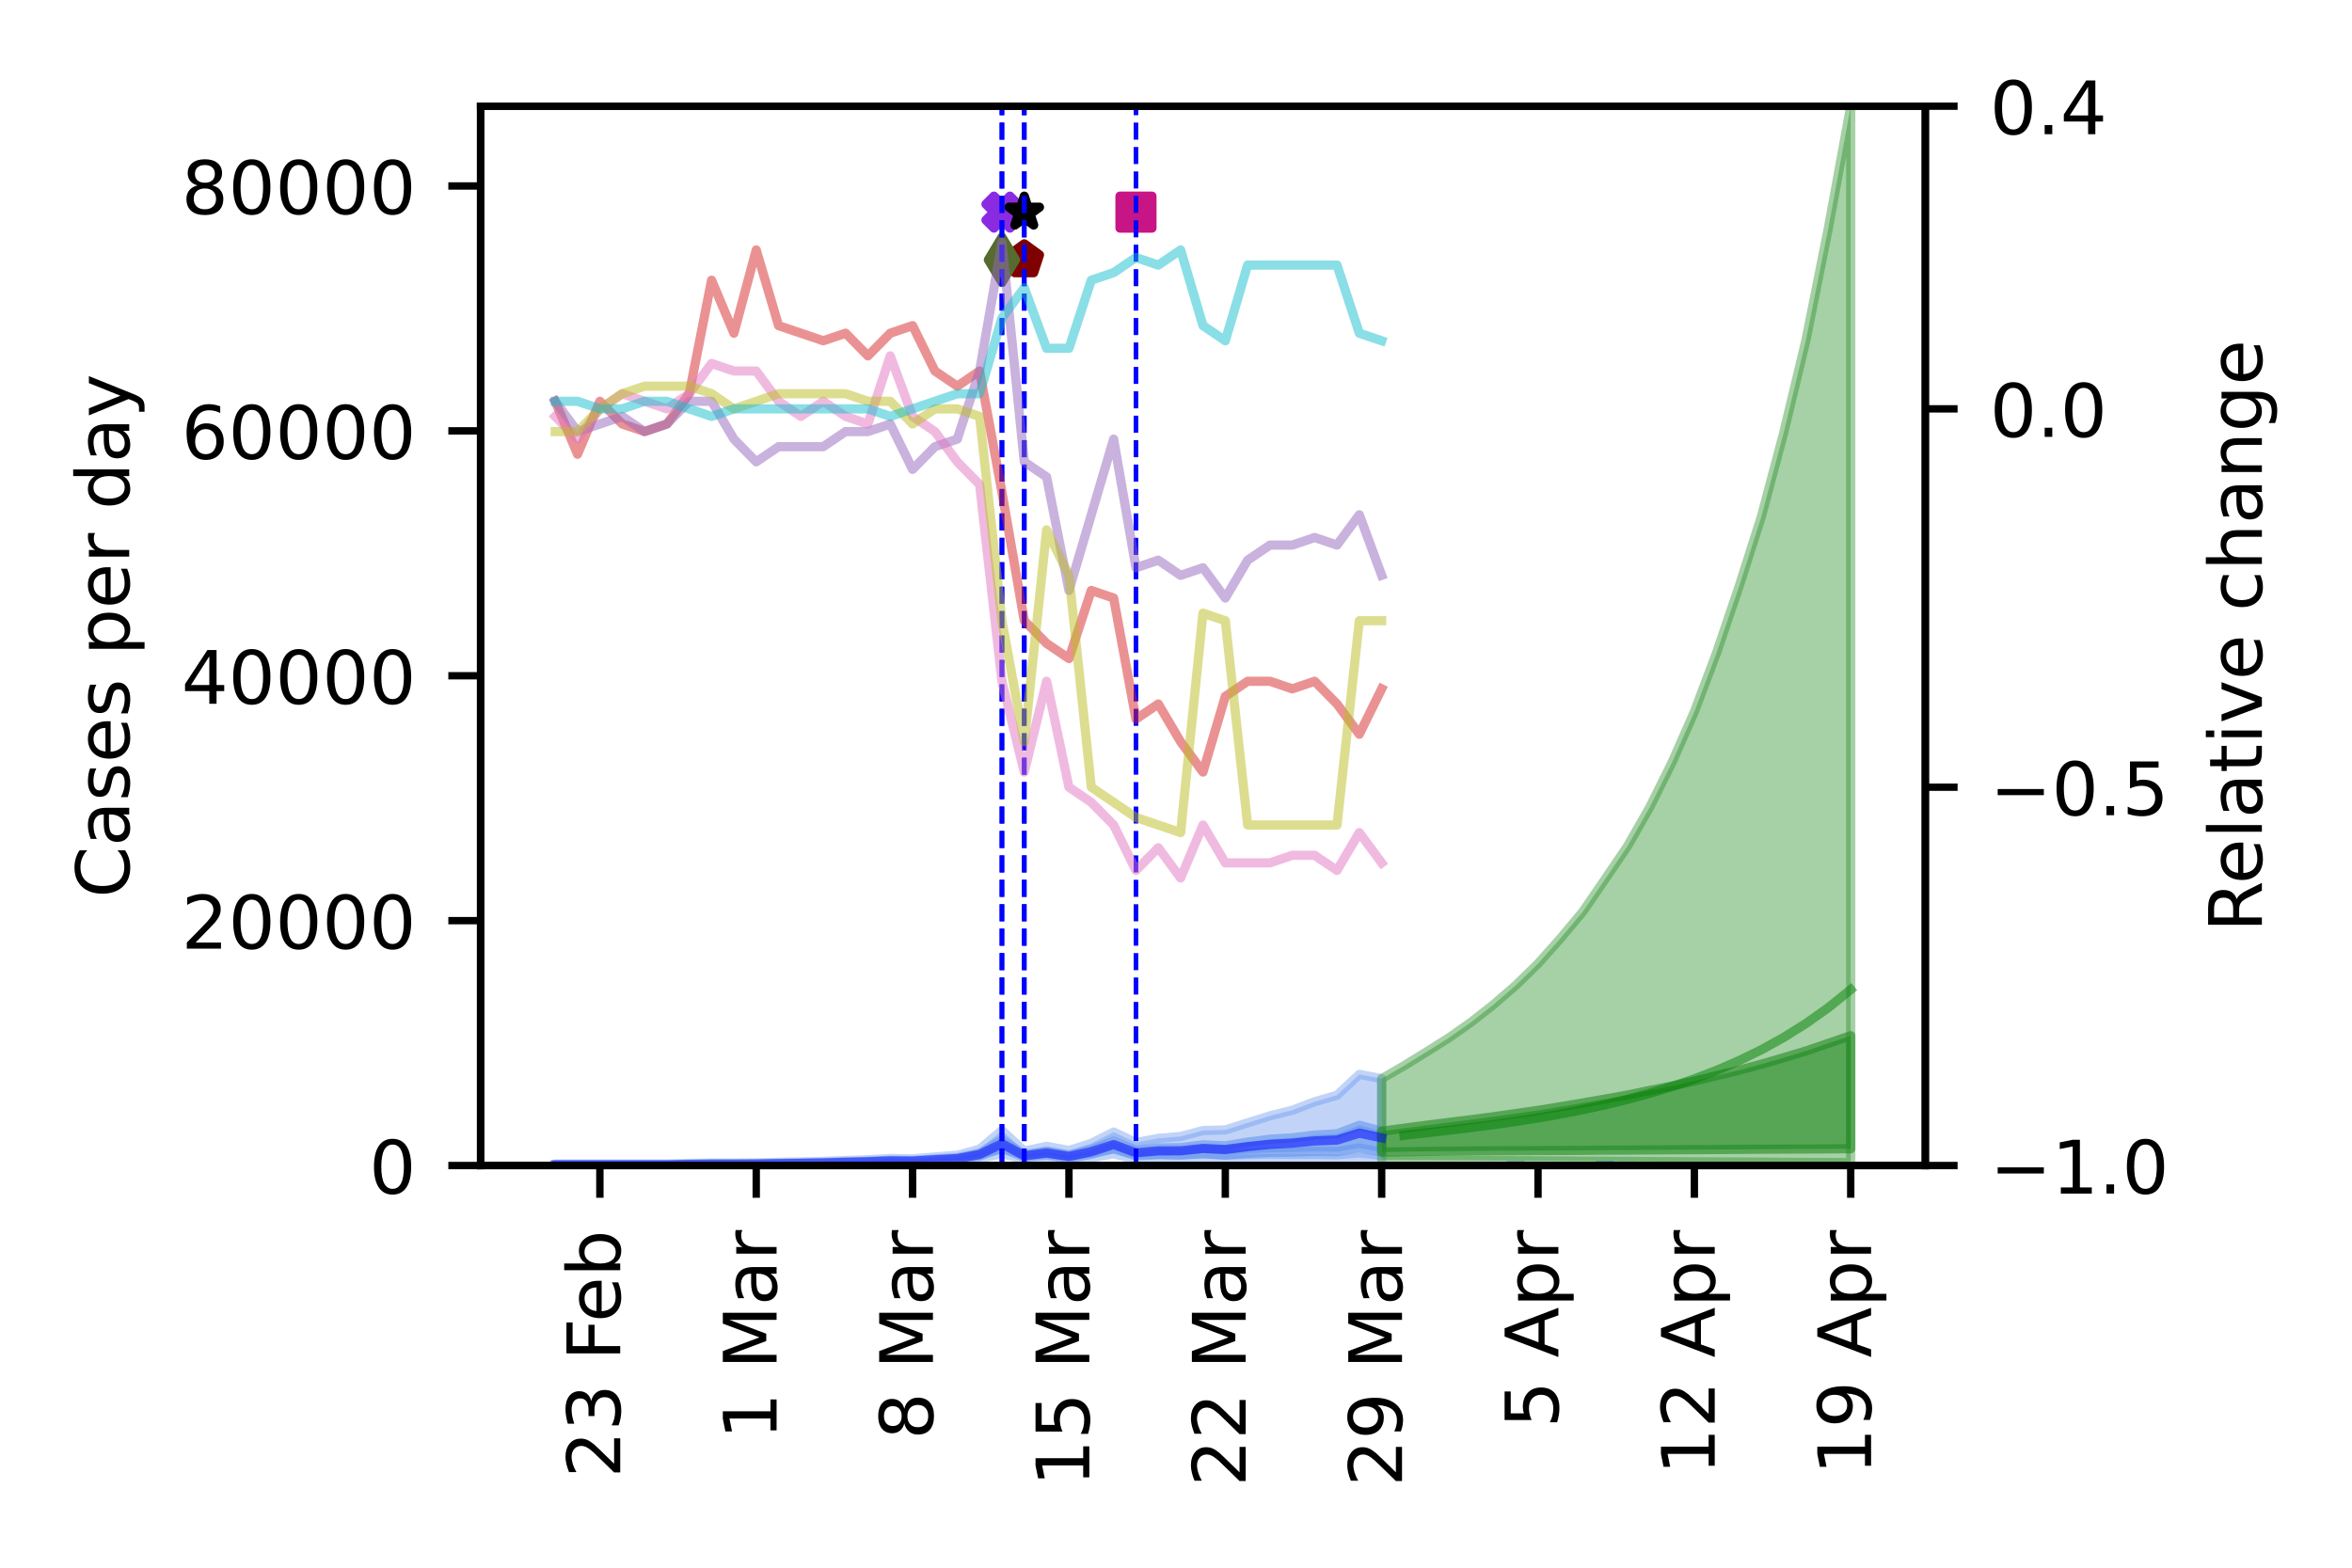 <?xml version="1.0" encoding="utf-8" standalone="no"?>
<!DOCTYPE svg PUBLIC "-//W3C//DTD SVG 1.1//EN"
  "http://www.w3.org/Graphics/SVG/1.1/DTD/svg11.dtd">
<!-- Created with matplotlib (https://matplotlib.org/) -->
<svg height="170.079pt" version="1.1" viewBox="0 0 255.118 170.079" width="255.118pt" xmlns="http://www.w3.org/2000/svg" xmlns:xlink="http://www.w3.org/1999/xlink">
 <defs>
  <style type="text/css">
*{stroke-linecap:butt;stroke-linejoin:round;}
  </style>
 </defs>
 <g id="figure_1">
  <g id="patch_1">
   <path d="M 0 170.079 
L 255.118 170.079 
L 255.118 0 
L 0 0 
z
" style="fill:#ffffff;"/>
  </g>
  <g id="axes_1">
   <g id="patch_2">
    <path d="M 52.13 126.449 
L 208.838 126.449 
L 208.838 11.52 
L 52.13 11.52 
z
" style="fill:#ffffff;"/>
   </g>
   <g id="PolyCollection_1">
    <defs>
     <path d="M 60.222 -43.797 
L 60.222 -43.65 
L 62.645 -43.65 
L 65.068 -43.65 
L 67.491 -43.65 
L 69.914 -43.65 
L 72.336 -43.65 
L 74.759 -43.676 
L 77.182 -43.687 
L 79.605 -43.693 
L 82.028 -43.705 
L 84.45 -43.728 
L 86.873 -43.751 
L 89.296 -43.779 
L 91.719 -43.824 
L 94.142 -43.868 
L 96.565 -43.935 
L 98.987 -43.932 
L 101.41 -44.033 
L 103.833 -44.12 
L 106.256 -44.403 
L 108.679 -44.905 
L 111.101 -44.299 
L 113.524 -44.481 
L 115.947 -44.175 
L 118.37 -44.476 
L 120.793 -44.902 
L 123.216 -44.291 
L 125.638 -44.351 
L 128.061 -44.292 
L 130.484 -44.394 
L 132.907 -44.263 
L 135.33 -44.327 
L 137.753 -44.369 
L 140.175 -44.346 
L 142.598 -44.35 
L 145.021 -44.302 
L 147.444 -44.496 
L 149.867 -44.233 
L 149.867 -53.052 
L 149.867 -53.052 
L 147.444 -53.524 
L 145.021 -51.255 
L 142.598 -50.55 
L 140.175 -49.632 
L 137.753 -49.025 
L 135.33 -48.262 
L 132.907 -47.492 
L 130.484 -47.426 
L 128.061 -46.784 
L 125.638 -46.577 
L 123.216 -46.123 
L 120.793 -47.263 
L 118.37 -46.037 
L 115.947 -45.26 
L 113.524 -45.714 
L 111.101 -45.2 
L 108.679 -47.438 
L 106.256 -45.404 
L 103.833 -44.747 
L 101.41 -44.56 
L 98.987 -44.355 
L 96.565 -44.392 
L 94.142 -44.255 
L 91.719 -44.179 
L 89.296 -44.083 
L 86.873 -44.026 
L 84.45 -43.981 
L 82.028 -43.918 
L 79.605 -43.903 
L 77.182 -43.908 
L 74.759 -43.858 
L 72.336 -43.797 
L 69.914 -43.797 
L 67.491 -43.797 
L 65.068 -43.797 
L 62.645 -43.797 
L 60.222 -43.797 
z
" id="m72fa13b5b9" style="stroke:#6495ed;stroke-opacity:0.4;"/>
    </defs>
    <g clip-path="url(#p07db7fc298)">
     <use style="fill:#6495ed;fill-opacity:0.4;stroke:#6495ed;stroke-opacity:0.4;" x="0" xlink:href="#m72fa13b5b9" y="170.079"/>
    </g>
   </g>
   <g id="PolyCollection_2">
    <defs>
     <path d="M 60.222 -43.724 
L 60.222 -43.677 
L 62.645 -43.677 
L 65.068 -43.677 
L 67.491 -43.677 
L 69.914 -43.677 
L 72.336 -43.677 
L 74.759 -43.716 
L 77.182 -43.736 
L 79.605 -43.739 
L 82.028 -43.752 
L 84.45 -43.786 
L 86.873 -43.815 
L 89.296 -43.85 
L 91.719 -43.91 
L 94.142 -43.961 
L 96.565 -44.044 
L 98.987 -44.03 
L 101.41 -44.155 
L 103.833 -44.265 
L 106.256 -44.642 
L 108.679 -45.524 
L 111.101 -44.519 
L 113.524 -44.768 
L 115.947 -44.402 
L 118.37 -44.848 
L 120.793 -45.487 
L 123.216 -44.68 
L 125.638 -44.815 
L 128.061 -44.772 
L 130.484 -44.926 
L 132.907 -44.772 
L 135.33 -44.956 
L 137.753 -45.073 
L 140.175 -45.094 
L 142.598 -45.172 
L 145.021 -45.136 
L 147.444 -45.533 
L 149.867 -45.08 
L 149.867 -47.355 
L 149.867 -47.355 
L 147.444 -47.996 
L 145.021 -47.07 
L 142.598 -46.937 
L 140.175 -46.637 
L 137.753 -46.484 
L 135.33 -46.17 
L 132.907 -45.764 
L 130.484 -45.878 
L 128.061 -45.57 
L 125.638 -45.54 
L 123.216 -45.285 
L 120.793 -46.283 
L 118.37 -45.358 
L 115.947 -44.771 
L 113.524 -45.167 
L 111.101 -44.814 
L 108.679 -46.417 
L 106.256 -44.976 
L 103.833 -44.469 
L 101.41 -44.329 
L 98.987 -44.168 
L 96.565 -44.197 
L 94.142 -44.09 
L 91.719 -44.028 
L 89.296 -43.951 
L 86.873 -43.907 
L 84.45 -43.87 
L 82.028 -43.822 
L 79.605 -43.808 
L 77.182 -43.809 
L 74.759 -43.778 
L 72.336 -43.724 
L 69.914 -43.724 
L 67.491 -43.724 
L 65.068 -43.724 
L 62.645 -43.724 
L 60.222 -43.724 
z
" id="mb0346a9d1e" style="stroke:#6495ed;stroke-opacity:0.6;"/>
    </defs>
    <g clip-path="url(#p07db7fc298)">
     <use style="fill:#6495ed;fill-opacity:0.6;stroke:#6495ed;stroke-opacity:0.6;" x="0" xlink:href="#mb0346a9d1e" y="170.079"/>
    </g>
   </g>
   <g id="PolyCollection_3">
    <defs>
     <path d="M 149.867 -53.052 
L 149.867 -44.233 
L 152.289 -44.225 
L 154.712 -44.216 
L 157.135 -44.202 
L 159.558 -44.188 
L 161.981 -44.174 
L 164.404 -44.154 
L 166.826 -44.137 
L 169.249 -44.123 
L 171.672 -44.108 
L 174.095 -44.09 
L 176.518 -44.075 
L 178.94 -44.058 
L 181.363 -44.042 
L 183.786 -44.03 
L 186.209 -44.019 
L 188.632 -44.009 
L 191.055 -43.995 
L 193.477 -43.981 
L 195.9 -43.967 
L 198.323 -43.955 
L 200.746 -43.945 
L 200.746 -158.559 
L 200.746 -158.559 
L 198.323 -145.344 
L 195.9 -133.227 
L 193.477 -123.133 
L 191.055 -114.034 
L 188.632 -106.442 
L 186.209 -99.3 
L 183.786 -92.859 
L 181.363 -87.36 
L 178.94 -82.49 
L 176.518 -78.255 
L 174.095 -74.683 
L 171.672 -71.155 
L 169.249 -68.258 
L 166.826 -65.536 
L 164.404 -63.169 
L 161.981 -61.075 
L 159.558 -59.177 
L 157.135 -57.471 
L 154.712 -55.949 
L 152.289 -54.454 
L 149.867 -53.052 
z
" id="mbce792c097" style="stroke:#228b22;stroke-opacity:0.4;"/>
    </defs>
    <g clip-path="url(#p07db7fc298)">
     <use style="fill:#228b22;fill-opacity:0.4;stroke:#228b22;stroke-opacity:0.4;" x="0" xlink:href="#mbce792c097" y="170.079"/>
    </g>
   </g>
   <g id="PolyCollection_4">
    <defs>
     <path d="M 149.867 -47.355 
L 149.867 -45.08 
L 152.289 -45.128 
L 154.712 -45.161 
L 157.135 -45.187 
L 159.558 -45.213 
L 161.981 -45.229 
L 164.404 -45.24 
L 166.826 -45.251 
L 169.249 -45.264 
L 171.672 -45.277 
L 174.095 -45.297 
L 176.518 -45.309 
L 178.94 -45.324 
L 181.363 -45.34 
L 183.786 -45.352 
L 186.209 -45.367 
L 188.632 -45.384 
L 191.055 -45.398 
L 193.477 -45.413 
L 195.9 -45.422 
L 198.323 -45.437 
L 200.746 -45.453 
L 200.746 -57.715 
L 200.746 -57.715 
L 198.323 -56.889 
L 195.9 -56.062 
L 193.477 -55.33 
L 191.055 -54.625 
L 188.632 -53.964 
L 186.209 -53.383 
L 183.786 -52.794 
L 181.363 -52.253 
L 178.94 -51.777 
L 176.518 -51.272 
L 174.095 -50.84 
L 171.672 -50.416 
L 169.249 -50.008 
L 166.826 -49.612 
L 164.404 -49.269 
L 161.981 -48.921 
L 159.558 -48.602 
L 157.135 -48.303 
L 154.712 -47.997 
L 152.289 -47.674 
L 149.867 -47.355 
z
" id="m8b4cda869e" style="stroke:#228b22;stroke-opacity:0.6;"/>
    </defs>
    <g clip-path="url(#p07db7fc298)">
     <use style="fill:#228b22;fill-opacity:0.6;stroke:#228b22;stroke-opacity:0.6;" x="0" xlink:href="#m8b4cda869e" y="170.079"/>
    </g>
   </g>
   <g id="PathCollection_1">
    <defs>
     <path d="M -0.866 1.732 
L 0 0.866 
L 0.866 1.732 
L 1.732 0.866 
L 0.866 0 
L 1.732 -0.866 
L 0.866 -1.732 
L 0 -0.866 
L -0.866 -1.732 
L -1.732 -0.866 
L -0.866 0 
L -1.732 0.866 
z
" id="m03c3df89fb" style="stroke:#8a2be2;"/>
    </defs>
    <g clip-path="url(#p07db7fc298)">
     <use style="fill:#8a2be2;stroke:#8a2be2;" x="108.679" xlink:href="#m03c3df89fb" y="23.013"/>
    </g>
   </g>
   <g id="PathCollection_2">
    <defs>
     <path d="M 0 -1.732 
L -0.389 -0.535 
L -1.647 -0.535 
L -0.629 0.204 
L -1.018 1.401 
L -0 0.662 
L 1.018 1.401 
L 0.629 0.204 
L 1.647 -0.535 
L 0.389 -0.535 
z
" id="mc167ec5b4e" style="stroke:#000000;"/>
    </defs>
    <g clip-path="url(#p07db7fc298)">
     <use style="stroke:#000000;" x="111.101" xlink:href="#mc167ec5b4e" y="23.013"/>
    </g>
   </g>
   <g id="PathCollection_3">
    <defs>
     <path d="M -1.732 1.732 
L 1.732 1.732 
L 1.732 -1.732 
L -1.732 -1.732 
z
" id="m5cdd80a980" style="stroke:#c71585;"/>
    </defs>
    <g clip-path="url(#p07db7fc298)">
     <use style="fill:#c71585;stroke:#c71585;" x="123.216" xlink:href="#m5cdd80a980" y="23.013"/>
    </g>
   </g>
   <g id="PathCollection_4">
    <defs>
     <path d="M 0 -1.732 
L -1.647 -0.535 
L -1.018 1.401 
L 1.018 1.401 
L 1.647 -0.535 
z
" id="m4779dc5622" style="stroke:#800000;"/>
    </defs>
    <g clip-path="url(#p07db7fc298)">
     <use style="fill:#800000;stroke:#800000;" x="111.101" xlink:href="#m4779dc5622" y="28.185"/>
    </g>
   </g>
   <g id="PathCollection_5">
    <defs>
     <path d="M -0 2.449 
L 1.47 0 
L 0 -2.449 
L -1.47 -0 
z
" id="m961e10b547" style="stroke:#556b2f;"/>
    </defs>
    <g clip-path="url(#p07db7fc298)">
     <use style="fill:#556b2f;stroke:#556b2f;" x="108.679" xlink:href="#m961e10b547" y="28.185"/>
    </g>
   </g>
   <g id="patch_3">
    <path clip-path="url(#p07db7fc298)" d="M 59.253 126.449 
L 61.191 126.449 
L 61.191 126.449 
L 59.253 126.449 
z
" style="fill:#1f77b4;opacity:0.5;"/>
   </g>
   <g id="patch_4">
    <path clip-path="url(#p07db7fc298)" d="M 61.676 126.449 
L 63.614 126.449 
L 63.614 126.449 
L 61.676 126.449 
z
" style="fill:#1f77b4;opacity:0.5;"/>
   </g>
   <g id="patch_5">
    <path clip-path="url(#p07db7fc298)" d="M 64.099 126.449 
L 66.037 126.449 
L 66.037 126.449 
L 64.099 126.449 
z
" style="fill:#1f77b4;opacity:0.5;"/>
   </g>
   <g id="patch_6">
    <path clip-path="url(#p07db7fc298)" d="M 66.522 126.449 
L 68.46 126.449 
L 68.46 126.449 
L 66.522 126.449 
z
" style="fill:#1f77b4;opacity:0.5;"/>
   </g>
   <g id="patch_7">
    <path clip-path="url(#p07db7fc298)" d="M 68.944 126.449 
L 70.883 126.449 
L 70.883 126.449 
L 68.944 126.449 
z
" style="fill:#1f77b4;opacity:0.5;"/>
   </g>
   <g id="patch_8">
    <path clip-path="url(#p07db7fc298)" d="M 71.367 126.449 
L 73.305 126.449 
L 73.305 126.449 
L 71.367 126.449 
z
" style="fill:#1f77b4;opacity:0.5;"/>
   </g>
   <g id="patch_9">
    <path clip-path="url(#p07db7fc298)" d="M 73.79 126.449 
L 75.728 126.449 
L 75.728 126.447 
L 73.79 126.447 
z
" style="fill:#1f77b4;opacity:0.5;"/>
   </g>
   <g id="patch_10">
    <path clip-path="url(#p07db7fc298)" d="M 76.213 126.449 
L 78.151 126.449 
L 78.151 126.449 
L 76.213 126.449 
z
" style="fill:#1f77b4;opacity:0.5;"/>
   </g>
   <g id="patch_11">
    <path clip-path="url(#p07db7fc298)" d="M 78.636 126.449 
L 80.574 126.449 
L 80.574 126.447 
L 78.636 126.447 
z
" style="fill:#1f77b4;opacity:0.5;"/>
   </g>
   <g id="patch_12">
    <path clip-path="url(#p07db7fc298)" d="M 81.058 126.449 
L 82.997 126.449 
L 82.997 126.447 
L 81.058 126.447 
z
" style="fill:#1f77b4;opacity:0.5;"/>
   </g>
   <g id="patch_13">
    <path clip-path="url(#p07db7fc298)" d="M 83.481 126.449 
L 85.42 126.449 
L 85.42 126.447 
L 83.481 126.447 
z
" style="fill:#1f77b4;opacity:0.5;"/>
   </g>
   <g id="patch_14">
    <path clip-path="url(#p07db7fc298)" d="M 85.904 126.449 
L 87.842 126.449 
L 87.842 126.447 
L 85.904 126.447 
z
" style="fill:#1f77b4;opacity:0.5;"/>
   </g>
   <g id="patch_15">
    <path clip-path="url(#p07db7fc298)" d="M 88.327 126.449 
L 90.265 126.449 
L 90.265 126.445 
L 88.327 126.445 
z
" style="fill:#1f77b4;opacity:0.5;"/>
   </g>
   <g id="patch_16">
    <path clip-path="url(#p07db7fc298)" d="M 90.75 126.449 
L 92.688 126.449 
L 92.688 126.446 
L 90.75 126.446 
z
" style="fill:#1f77b4;opacity:0.5;"/>
   </g>
   <g id="patch_17">
    <path clip-path="url(#p07db7fc298)" d="M 93.173 126.449 
L 95.111 126.449 
L 95.111 126.435 
L 93.173 126.435 
z
" style="fill:#1f77b4;opacity:0.5;"/>
   </g>
   <g id="patch_18">
    <path clip-path="url(#p07db7fc298)" d="M 95.595 126.449 
L 97.534 126.449 
L 97.534 126.445 
L 95.595 126.445 
z
" style="fill:#1f77b4;opacity:0.5;"/>
   </g>
   <g id="patch_19">
    <path clip-path="url(#p07db7fc298)" d="M 98.018 126.449 
L 99.957 126.449 
L 99.957 126.438 
L 98.018 126.438 
z
" style="fill:#1f77b4;opacity:0.5;"/>
   </g>
   <g id="patch_20">
    <path clip-path="url(#p07db7fc298)" d="M 100.441 126.449 
L 102.379 126.449 
L 102.379 126.439 
L 100.441 126.439 
z
" style="fill:#1f77b4;opacity:0.5;"/>
   </g>
   <g id="patch_21">
    <path clip-path="url(#p07db7fc298)" d="M 102.864 126.449 
L 104.802 126.449 
L 104.802 126.349 
L 102.864 126.349 
z
" style="fill:#1f77b4;opacity:0.5;"/>
   </g>
   <g id="patch_22">
    <path clip-path="url(#p07db7fc298)" d="M 105.287 126.449 
L 107.225 126.449 
L 107.225 126.248 
L 105.287 126.248 
z
" style="fill:#1f77b4;opacity:0.5;"/>
   </g>
   <g id="patch_23">
    <path clip-path="url(#p07db7fc298)" d="M 107.71 126.449 
L 109.648 126.449 
L 109.648 126.114 
L 107.71 126.114 
z
" style="fill:#1f77b4;opacity:0.5;"/>
   </g>
   <g id="patch_24">
    <path clip-path="url(#p07db7fc298)" d="M 110.132 126.449 
L 112.071 126.449 
L 112.071 126.236 
L 110.132 126.236 
z
" style="fill:#1f77b4;opacity:0.5;"/>
   </g>
   <g id="patch_25">
    <path clip-path="url(#p07db7fc298)" d="M 112.555 126.449 
L 114.493 126.449 
L 114.493 126.279 
L 112.555 126.279 
z
" style="fill:#1f77b4;opacity:0.5;"/>
   </g>
   <g id="patch_26">
    <path clip-path="url(#p07db7fc298)" d="M 114.978 126.449 
L 116.916 126.449 
L 116.916 126.418 
L 114.978 126.418 
z
" style="fill:#1f77b4;opacity:0.5;"/>
   </g>
   <g id="patch_27">
    <path clip-path="url(#p07db7fc298)" d="M 117.401 126.449 
L 119.339 126.449 
L 119.339 126.385 
L 117.401 126.385 
z
" style="fill:#1f77b4;opacity:0.5;"/>
   </g>
   <g id="patch_28">
    <path clip-path="url(#p07db7fc298)" d="M 119.824 126.449 
L 121.762 126.449 
L 121.762 126.373 
L 119.824 126.373 
z
" style="fill:#1f77b4;opacity:0.5;"/>
   </g>
   <g id="patch_29">
    <path clip-path="url(#p07db7fc298)" d="M 122.246 126.449 
L 124.185 126.449 
L 124.185 126.327 
L 122.246 126.327 
z
" style="fill:#1f77b4;opacity:0.5;"/>
   </g>
   <g id="patch_30">
    <path clip-path="url(#p07db7fc298)" d="M 124.669 126.449 
L 126.608 126.449 
L 126.608 126.328 
L 124.669 126.328 
z
" style="fill:#1f77b4;opacity:0.5;"/>
   </g>
   <g id="patch_31">
    <path clip-path="url(#p07db7fc298)" d="M 127.092 126.449 
L 129.03 126.449 
L 129.03 126.401 
L 127.092 126.401 
z
" style="fill:#1f77b4;opacity:0.5;"/>
   </g>
   <g id="patch_32">
    <path clip-path="url(#p07db7fc298)" d="M 129.515 126.449 
L 131.453 126.449 
L 131.453 126.311 
L 129.515 126.311 
z
" style="fill:#1f77b4;opacity:0.5;"/>
   </g>
   <g id="patch_33">
    <path clip-path="url(#p07db7fc298)" d="M 131.938 126.449 
L 133.876 126.449 
L 133.876 126.354 
L 131.938 126.354 
z
" style="fill:#1f77b4;opacity:0.5;"/>
   </g>
   <g id="patch_34">
    <path clip-path="url(#p07db7fc298)" d="M 134.361 126.449 
L 136.299 126.449 
L 136.299 126.357 
L 134.361 126.357 
z
" style="fill:#1f77b4;opacity:0.5;"/>
   </g>
   <g id="patch_35">
    <path clip-path="url(#p07db7fc298)" d="M 136.783 126.449 
L 138.722 126.449 
L 138.722 126.362 
L 136.783 126.362 
z
" style="fill:#1f77b4;opacity:0.5;"/>
   </g>
   <g id="patch_36">
    <path clip-path="url(#p07db7fc298)" d="M 139.206 126.449 
L 141.144 126.449 
L 141.144 126.275 
L 139.206 126.275 
z
" style="fill:#1f77b4;opacity:0.5;"/>
   </g>
   <g id="patch_37">
    <path clip-path="url(#p07db7fc298)" d="M 141.629 126.449 
L 143.567 126.449 
L 143.567 126.272 
L 141.629 126.272 
z
" style="fill:#1f77b4;opacity:0.5;"/>
   </g>
   <g id="patch_38">
    <path clip-path="url(#p07db7fc298)" d="M 144.052 126.449 
L 145.99 126.449 
L 145.99 126.245 
L 144.052 126.245 
z
" style="fill:#1f77b4;opacity:0.5;"/>
   </g>
   <g id="patch_39">
    <path clip-path="url(#p07db7fc298)" d="M 146.475 126.449 
L 148.413 126.449 
L 148.413 126.224 
L 146.475 126.224 
z
" style="fill:#1f77b4;opacity:0.5;"/>
   </g>
   <g id="patch_40">
    <path clip-path="url(#p07db7fc298)" d="M 148.898 126.449 
L 150.836 126.449 
L 150.836 126.243 
L 148.898 126.243 
z
" style="fill:#1f77b4;opacity:0.5;"/>
   </g>
   <g id="patch_41">
    <path clip-path="url(#p07db7fc298)" d="M 151.32 126.449 
L 153.259 126.449 
L 153.259 126.191 
L 151.32 126.191 
z
" style="fill:#1f77b4;opacity:0.5;"/>
   </g>
   <g id="patch_42">
    <path clip-path="url(#p07db7fc298)" d="M 153.743 126.449 
L 155.681 126.449 
L 155.681 126.207 
L 153.743 126.207 
z
" style="fill:#1f77b4;opacity:0.5;"/>
   </g>
   <g id="patch_43">
    <path clip-path="url(#p07db7fc298)" d="M 156.166 126.449 
L 158.104 126.449 
L 158.104 126.073 
L 156.166 126.073 
z
" style="fill:#1f77b4;opacity:0.5;"/>
   </g>
   <g id="patch_44">
    <path clip-path="url(#p07db7fc298)" d="M 158.589 126.449 
L 160.527 126.449 
L 160.527 126.121 
L 158.589 126.121 
z
" style="fill:#1f77b4;opacity:0.5;"/>
   </g>
   <g id="patch_45">
    <path clip-path="url(#p07db7fc298)" d="M 161.012 126.449 
L 162.95 126.449 
L 162.95 126.078 
L 161.012 126.078 
z
" style="fill:#1f77b4;opacity:0.5;"/>
   </g>
   <g id="patch_46">
    <path clip-path="url(#p07db7fc298)" d="M 163.434 126.449 
L 165.373 126.449 
L 165.373 125.956 
L 163.434 125.956 
z
" style="fill:#1f77b4;opacity:0.5;"/>
   </g>
   <g id="patch_47">
    <path clip-path="url(#p07db7fc298)" d="M 165.857 126.449 
L 167.796 126.449 
L 167.796 126.024 
L 165.857 126.024 
z
" style="fill:#1f77b4;opacity:0.5;"/>
   </g>
   <g id="patch_48">
    <path clip-path="url(#p07db7fc298)" d="M 168.28 126.449 
L 170.218 126.449 
L 170.218 126.061 
L 168.28 126.061 
z
" style="fill:#1f77b4;opacity:0.5;"/>
   </g>
   <g id="patch_49">
    <path clip-path="url(#p07db7fc298)" d="M 170.703 126.449 
L 172.641 126.449 
L 172.641 126.034 
L 170.703 126.034 
z
" style="fill:#1f77b4;opacity:0.5;"/>
   </g>
   <g id="patch_50">
    <path clip-path="url(#p07db7fc298)" d="M 173.126 126.449 
L 175.064 126.449 
L 175.064 125.931 
L 173.126 125.931 
z
" style="fill:#1f77b4;opacity:0.5;"/>
   </g>
   <g id="patch_51">
    <path clip-path="url(#p07db7fc298)" d="M 175.549 126.449 
L 177.487 126.449 
L 177.487 126.009 
L 175.549 126.009 
z
" style="fill:#1f77b4;opacity:0.5;"/>
   </g>
   <g id="patch_52">
    <path clip-path="url(#p07db7fc298)" d="M 177.971 126.449 
L 179.91 126.449 
L 179.91 126.139 
L 177.971 126.139 
z
" style="fill:#1f77b4;opacity:0.5;"/>
   </g>
   <g id="patch_53">
    <path clip-path="url(#p07db7fc298)" d="M 180.394 126.449 
L 182.332 126.449 
L 182.332 126.204 
L 180.394 126.204 
z
" style="fill:#1f77b4;opacity:0.5;"/>
   </g>
   <g id="patch_54">
    <path clip-path="url(#p07db7fc298)" d="M 182.817 126.449 
L 184.755 126.449 
L 184.755 126.214 
L 182.817 126.214 
z
" style="fill:#1f77b4;opacity:0.5;"/>
   </g>
   <g id="patch_55">
    <path clip-path="url(#p07db7fc298)" d="M 185.24 126.449 
L 187.178 126.449 
L 187.178 126.212 
L 185.24 126.212 
z
" style="fill:#1f77b4;opacity:0.5;"/>
   </g>
   <g id="patch_56">
    <path clip-path="url(#p07db7fc298)" d="M 187.663 126.449 
L 189.601 126.449 
L 189.601 126.257 
L 187.663 126.257 
z
" style="fill:#1f77b4;opacity:0.5;"/>
   </g>
   <g id="patch_57">
    <path clip-path="url(#p07db7fc298)" d="M 190.085 126.449 
L 192.024 126.449 
L 192.024 126.192 
L 190.085 126.192 
z
" style="fill:#1f77b4;opacity:0.5;"/>
   </g>
   <g id="patch_58">
    <path clip-path="url(#p07db7fc298)" d="M 192.508 126.449 
L 194.447 126.449 
L 194.447 126.223 
L 192.508 126.223 
z
" style="fill:#1f77b4;opacity:0.5;"/>
   </g>
   <g id="patch_59">
    <path clip-path="url(#p07db7fc298)" d="M 194.931 126.449 
L 196.869 126.449 
L 196.869 126.186 
L 194.931 126.186 
z
" style="fill:#1f77b4;opacity:0.5;"/>
   </g>
   <g id="patch_60">
    <path clip-path="url(#p07db7fc298)" d="M 197.354 126.449 
L 199.292 126.449 
L 199.292 126.191 
L 197.354 126.191 
z
" style="fill:#1f77b4;opacity:0.5;"/>
   </g>
   <g id="patch_61">
    <path clip-path="url(#p07db7fc298)" d="M 199.777 126.449 
L 201.715 126.449 
L 201.715 126.224 
L 199.777 126.224 
z
" style="fill:#1f77b4;opacity:0.5;"/>
   </g>
   <g id="matplotlib.axis_1">
    <g id="xtick_1">
     <g id="line2d_1">
      <defs>
       <path d="M 0 0 
L 0 3.5 
" id="m161265b1b3" style="stroke:#000000;stroke-width:0.8;"/>
      </defs>
      <g>
       <use style="stroke:#000000;stroke-width:0.8;" x="200.746" xlink:href="#m161265b1b3" y="126.449"/>
      </g>
     </g>
     <g id="text_1">
      <!-- 19 Apr -->
      <defs>
       <path d="M 12.406 8.297 
L 28.516 8.297 
L 28.516 63.922 
L 10.984 60.406 
L 10.984 69.391 
L 28.422 72.906 
L 38.281 72.906 
L 38.281 8.297 
L 54.391 8.297 
L 54.391 0 
L 12.406 0 
z
" id="DejaVuSans-49"/>
       <path d="M 10.984 1.516 
L 10.984 10.5 
Q 14.703 8.734 18.5 7.812 
Q 22.312 6.891 25.984 6.891 
Q 35.75 6.891 40.891 13.453 
Q 46.047 20.016 46.781 33.406 
Q 43.953 29.203 39.594 26.953 
Q 35.25 24.703 29.984 24.703 
Q 19.047 24.703 12.672 31.312 
Q 6.297 37.938 6.297 49.422 
Q 6.297 60.641 12.938 67.422 
Q 19.578 74.219 30.609 74.219 
Q 43.266 74.219 49.922 64.516 
Q 56.594 54.828 56.594 36.375 
Q 56.594 19.141 48.406 8.859 
Q 40.234 -1.422 26.422 -1.422 
Q 22.703 -1.422 18.891 -0.688 
Q 15.094 0.047 10.984 1.516 
z
M 30.609 32.422 
Q 37.25 32.422 41.125 36.953 
Q 45.016 41.5 45.016 49.422 
Q 45.016 57.281 41.125 61.844 
Q 37.25 66.406 30.609 66.406 
Q 23.969 66.406 20.094 61.844 
Q 16.219 57.281 16.219 49.422 
Q 16.219 41.5 20.094 36.953 
Q 23.969 32.422 30.609 32.422 
z
" id="DejaVuSans-57"/>
       <path id="DejaVuSans-32"/>
       <path d="M 34.188 63.188 
L 20.797 26.906 
L 47.609 26.906 
z
M 28.609 72.906 
L 39.797 72.906 
L 67.578 0 
L 57.328 0 
L 50.688 18.703 
L 17.828 18.703 
L 11.188 0 
L 0.781 0 
z
" id="DejaVuSans-65"/>
       <path d="M 18.109 8.203 
L 18.109 -20.797 
L 9.078 -20.797 
L 9.078 54.688 
L 18.109 54.688 
L 18.109 46.391 
Q 20.953 51.266 25.266 53.625 
Q 29.594 56 35.594 56 
Q 45.562 56 51.781 48.094 
Q 58.016 40.188 58.016 27.297 
Q 58.016 14.406 51.781 6.484 
Q 45.562 -1.422 35.594 -1.422 
Q 29.594 -1.422 25.266 0.953 
Q 20.953 3.328 18.109 8.203 
z
M 48.688 27.297 
Q 48.688 37.203 44.609 42.844 
Q 40.531 48.484 33.406 48.484 
Q 26.266 48.484 22.188 42.844 
Q 18.109 37.203 18.109 27.297 
Q 18.109 17.391 22.188 11.75 
Q 26.266 6.109 33.406 6.109 
Q 40.531 6.109 44.609 11.75 
Q 48.688 17.391 48.688 27.297 
z
" id="DejaVuSans-112"/>
       <path d="M 41.109 46.297 
Q 39.594 47.172 37.812 47.578 
Q 36.031 48 33.891 48 
Q 26.266 48 22.188 43.047 
Q 18.109 38.094 18.109 28.812 
L 18.109 0 
L 9.078 0 
L 9.078 54.688 
L 18.109 54.688 
L 18.109 46.188 
Q 20.953 51.172 25.484 53.578 
Q 30.031 56 36.531 56 
Q 37.453 56 38.578 55.875 
Q 39.703 55.766 41.062 55.516 
z
" id="DejaVuSans-114"/>
      </defs>
      <g transform="translate(202.953 160.011)rotate(-90)scale(0.08 -0.08)">
       <use xlink:href="#DejaVuSans-49"/>
       <use x="63.623" xlink:href="#DejaVuSans-57"/>
       <use x="127.246" xlink:href="#DejaVuSans-32"/>
       <use x="159.033" xlink:href="#DejaVuSans-65"/>
       <use x="227.441" xlink:href="#DejaVuSans-112"/>
       <use x="290.918" xlink:href="#DejaVuSans-114"/>
      </g>
     </g>
    </g>
    <g id="xtick_2">
     <g id="line2d_2">
      <g>
       <use style="stroke:#000000;stroke-width:0.8;" x="183.786" xlink:href="#m161265b1b3" y="126.449"/>
      </g>
     </g>
     <g id="text_2">
      <!-- 12 Apr -->
      <defs>
       <path d="M 19.188 8.297 
L 53.609 8.297 
L 53.609 0 
L 7.328 0 
L 7.328 8.297 
Q 12.938 14.109 22.625 23.891 
Q 32.328 33.688 34.812 36.531 
Q 39.547 41.844 41.422 45.531 
Q 43.312 49.219 43.312 52.781 
Q 43.312 58.594 39.234 62.25 
Q 35.156 65.922 28.609 65.922 
Q 23.969 65.922 18.812 64.312 
Q 13.672 62.703 7.812 59.422 
L 7.812 69.391 
Q 13.766 71.781 18.938 73 
Q 24.125 74.219 28.422 74.219 
Q 39.75 74.219 46.484 68.547 
Q 53.219 62.891 53.219 53.422 
Q 53.219 48.922 51.531 44.891 
Q 49.859 40.875 45.406 35.406 
Q 44.188 33.984 37.641 27.219 
Q 31.109 20.453 19.188 8.297 
z
" id="DejaVuSans-50"/>
      </defs>
      <g transform="translate(185.994 160.011)rotate(-90)scale(0.08 -0.08)">
       <use xlink:href="#DejaVuSans-49"/>
       <use x="63.623" xlink:href="#DejaVuSans-50"/>
       <use x="127.246" xlink:href="#DejaVuSans-32"/>
       <use x="159.033" xlink:href="#DejaVuSans-65"/>
       <use x="227.441" xlink:href="#DejaVuSans-112"/>
       <use x="290.918" xlink:href="#DejaVuSans-114"/>
      </g>
     </g>
    </g>
    <g id="xtick_3">
     <g id="line2d_3">
      <g>
       <use style="stroke:#000000;stroke-width:0.8;" x="166.826" xlink:href="#m161265b1b3" y="126.449"/>
      </g>
     </g>
     <g id="text_3">
      <!-- 5 Apr -->
      <defs>
       <path d="M 10.797 72.906 
L 49.516 72.906 
L 49.516 64.594 
L 19.828 64.594 
L 19.828 46.734 
Q 21.969 47.469 24.109 47.828 
Q 26.266 48.188 28.422 48.188 
Q 40.625 48.188 47.75 41.5 
Q 54.891 34.812 54.891 23.391 
Q 54.891 11.625 47.562 5.094 
Q 40.234 -1.422 26.906 -1.422 
Q 22.312 -1.422 17.547 -0.641 
Q 12.797 0.141 7.719 1.703 
L 7.719 11.625 
Q 12.109 9.234 16.797 8.062 
Q 21.484 6.891 26.703 6.891 
Q 35.156 6.891 40.078 11.328 
Q 45.016 15.766 45.016 23.391 
Q 45.016 31 40.078 35.438 
Q 35.156 39.891 26.703 39.891 
Q 22.75 39.891 18.812 39.016 
Q 14.891 38.141 10.797 36.281 
z
" id="DejaVuSans-53"/>
      </defs>
      <g transform="translate(169.034 154.921)rotate(-90)scale(0.08 -0.08)">
       <use xlink:href="#DejaVuSans-53"/>
       <use x="63.623" xlink:href="#DejaVuSans-32"/>
       <use x="95.41" xlink:href="#DejaVuSans-65"/>
       <use x="163.818" xlink:href="#DejaVuSans-112"/>
       <use x="227.295" xlink:href="#DejaVuSans-114"/>
      </g>
     </g>
    </g>
    <g id="xtick_4">
     <g id="line2d_4">
      <g>
       <use style="stroke:#000000;stroke-width:0.8;" x="149.867" xlink:href="#m161265b1b3" y="126.449"/>
      </g>
     </g>
     <g id="text_4">
      <!-- 29 Mar -->
      <defs>
       <path d="M 9.812 72.906 
L 24.516 72.906 
L 43.109 23.297 
L 61.812 72.906 
L 76.516 72.906 
L 76.516 0 
L 66.891 0 
L 66.891 64.016 
L 48.094 14.016 
L 38.188 14.016 
L 19.391 64.016 
L 19.391 0 
L 9.812 0 
z
" id="DejaVuSans-77"/>
       <path d="M 34.281 27.484 
Q 23.391 27.484 19.188 25 
Q 14.984 22.516 14.984 16.5 
Q 14.984 11.719 18.141 8.906 
Q 21.297 6.109 26.703 6.109 
Q 34.188 6.109 38.703 11.406 
Q 43.219 16.703 43.219 25.484 
L 43.219 27.484 
z
M 52.203 31.203 
L 52.203 0 
L 43.219 0 
L 43.219 8.297 
Q 40.141 3.328 35.547 0.953 
Q 30.953 -1.422 24.312 -1.422 
Q 15.922 -1.422 10.953 3.297 
Q 6 8.016 6 15.922 
Q 6 25.141 12.172 29.828 
Q 18.359 34.516 30.609 34.516 
L 43.219 34.516 
L 43.219 35.406 
Q 43.219 41.609 39.141 45 
Q 35.062 48.391 27.688 48.391 
Q 23 48.391 18.547 47.266 
Q 14.109 46.141 10.016 43.891 
L 10.016 52.203 
Q 14.938 54.109 19.578 55.047 
Q 24.219 56 28.609 56 
Q 40.484 56 46.344 49.844 
Q 52.203 43.703 52.203 31.203 
z
" id="DejaVuSans-97"/>
      </defs>
      <g transform="translate(152.074 161.265)rotate(-90)scale(0.08 -0.08)">
       <use xlink:href="#DejaVuSans-50"/>
       <use x="63.623" xlink:href="#DejaVuSans-57"/>
       <use x="127.246" xlink:href="#DejaVuSans-32"/>
       <use x="159.033" xlink:href="#DejaVuSans-77"/>
       <use x="245.312" xlink:href="#DejaVuSans-97"/>
       <use x="306.592" xlink:href="#DejaVuSans-114"/>
      </g>
     </g>
    </g>
    <g id="xtick_5">
     <g id="line2d_5">
      <g>
       <use style="stroke:#000000;stroke-width:0.8;" x="132.907" xlink:href="#m161265b1b3" y="126.449"/>
      </g>
     </g>
     <g id="text_5">
      <!-- 22 Mar -->
      <g transform="translate(135.114 161.265)rotate(-90)scale(0.08 -0.08)">
       <use xlink:href="#DejaVuSans-50"/>
       <use x="63.623" xlink:href="#DejaVuSans-50"/>
       <use x="127.246" xlink:href="#DejaVuSans-32"/>
       <use x="159.033" xlink:href="#DejaVuSans-77"/>
       <use x="245.312" xlink:href="#DejaVuSans-97"/>
       <use x="306.592" xlink:href="#DejaVuSans-114"/>
      </g>
     </g>
    </g>
    <g id="xtick_6">
     <g id="line2d_6">
      <g>
       <use style="stroke:#000000;stroke-width:0.8;" x="115.947" xlink:href="#m161265b1b3" y="126.449"/>
      </g>
     </g>
     <g id="text_6">
      <!-- 15 Mar -->
      <g transform="translate(118.155 161.265)rotate(-90)scale(0.08 -0.08)">
       <use xlink:href="#DejaVuSans-49"/>
       <use x="63.623" xlink:href="#DejaVuSans-53"/>
       <use x="127.246" xlink:href="#DejaVuSans-32"/>
       <use x="159.033" xlink:href="#DejaVuSans-77"/>
       <use x="245.312" xlink:href="#DejaVuSans-97"/>
       <use x="306.592" xlink:href="#DejaVuSans-114"/>
      </g>
     </g>
    </g>
    <g id="xtick_7">
     <g id="line2d_7">
      <g>
       <use style="stroke:#000000;stroke-width:0.8;" x="98.987" xlink:href="#m161265b1b3" y="126.449"/>
      </g>
     </g>
     <g id="text_7">
      <!-- 8 Mar -->
      <defs>
       <path d="M 31.781 34.625 
Q 24.75 34.625 20.719 30.859 
Q 16.703 27.094 16.703 20.516 
Q 16.703 13.922 20.719 10.156 
Q 24.75 6.391 31.781 6.391 
Q 38.812 6.391 42.859 10.172 
Q 46.922 13.969 46.922 20.516 
Q 46.922 27.094 42.891 30.859 
Q 38.875 34.625 31.781 34.625 
z
M 21.922 38.812 
Q 15.578 40.375 12.031 44.719 
Q 8.5 49.078 8.5 55.328 
Q 8.5 64.062 14.719 69.141 
Q 20.953 74.219 31.781 74.219 
Q 42.672 74.219 48.875 69.141 
Q 55.078 64.062 55.078 55.328 
Q 55.078 49.078 51.531 44.719 
Q 48 40.375 41.703 38.812 
Q 48.828 37.156 52.797 32.312 
Q 56.781 27.484 56.781 20.516 
Q 56.781 9.906 50.312 4.234 
Q 43.844 -1.422 31.781 -1.422 
Q 19.734 -1.422 13.25 4.234 
Q 6.781 9.906 6.781 20.516 
Q 6.781 27.484 10.781 32.312 
Q 14.797 37.156 21.922 38.812 
z
M 18.312 54.391 
Q 18.312 48.734 21.844 45.562 
Q 25.391 42.391 31.781 42.391 
Q 38.141 42.391 41.719 45.562 
Q 45.312 48.734 45.312 54.391 
Q 45.312 60.062 41.719 63.234 
Q 38.141 66.406 31.781 66.406 
Q 25.391 66.406 21.844 63.234 
Q 18.312 60.062 18.312 54.391 
z
" id="DejaVuSans-56"/>
      </defs>
      <g transform="translate(101.195 156.175)rotate(-90)scale(0.08 -0.08)">
       <use xlink:href="#DejaVuSans-56"/>
       <use x="63.623" xlink:href="#DejaVuSans-32"/>
       <use x="95.41" xlink:href="#DejaVuSans-77"/>
       <use x="181.689" xlink:href="#DejaVuSans-97"/>
       <use x="242.969" xlink:href="#DejaVuSans-114"/>
      </g>
     </g>
    </g>
    <g id="xtick_8">
     <g id="line2d_8">
      <g>
       <use style="stroke:#000000;stroke-width:0.8;" x="82.028" xlink:href="#m161265b1b3" y="126.449"/>
      </g>
     </g>
     <g id="text_8">
      <!-- 1 Mar -->
      <g transform="translate(84.235 156.175)rotate(-90)scale(0.08 -0.08)">
       <use xlink:href="#DejaVuSans-49"/>
       <use x="63.623" xlink:href="#DejaVuSans-32"/>
       <use x="95.41" xlink:href="#DejaVuSans-77"/>
       <use x="181.689" xlink:href="#DejaVuSans-97"/>
       <use x="242.969" xlink:href="#DejaVuSans-114"/>
      </g>
     </g>
    </g>
    <g id="xtick_9">
     <g id="line2d_9">
      <g>
       <use style="stroke:#000000;stroke-width:0.8;" x="65.068" xlink:href="#m161265b1b3" y="126.449"/>
      </g>
     </g>
     <g id="text_9">
      <!-- 23 Feb -->
      <defs>
       <path d="M 40.578 39.312 
Q 47.656 37.797 51.625 33 
Q 55.609 28.219 55.609 21.188 
Q 55.609 10.406 48.188 4.484 
Q 40.766 -1.422 27.094 -1.422 
Q 22.516 -1.422 17.656 -0.516 
Q 12.797 0.391 7.625 2.203 
L 7.625 11.719 
Q 11.719 9.328 16.594 8.109 
Q 21.484 6.891 26.812 6.891 
Q 36.078 6.891 40.938 10.547 
Q 45.797 14.203 45.797 21.188 
Q 45.797 27.641 41.281 31.266 
Q 36.766 34.906 28.719 34.906 
L 20.219 34.906 
L 20.219 43.016 
L 29.109 43.016 
Q 36.375 43.016 40.234 45.922 
Q 44.094 48.828 44.094 54.297 
Q 44.094 59.906 40.109 62.906 
Q 36.141 65.922 28.719 65.922 
Q 24.656 65.922 20.016 65.031 
Q 15.375 64.156 9.812 62.312 
L 9.812 71.094 
Q 15.438 72.656 20.344 73.438 
Q 25.25 74.219 29.594 74.219 
Q 40.828 74.219 47.359 69.109 
Q 53.906 64.016 53.906 55.328 
Q 53.906 49.266 50.438 45.094 
Q 46.969 40.922 40.578 39.312 
z
" id="DejaVuSans-51"/>
       <path d="M 9.812 72.906 
L 51.703 72.906 
L 51.703 64.594 
L 19.672 64.594 
L 19.672 43.109 
L 48.578 43.109 
L 48.578 34.812 
L 19.672 34.812 
L 19.672 0 
L 9.812 0 
z
" id="DejaVuSans-70"/>
       <path d="M 56.203 29.594 
L 56.203 25.203 
L 14.891 25.203 
Q 15.484 15.922 20.484 11.062 
Q 25.484 6.203 34.422 6.203 
Q 39.594 6.203 44.453 7.469 
Q 49.312 8.734 54.109 11.281 
L 54.109 2.781 
Q 49.266 0.734 44.188 -0.344 
Q 39.109 -1.422 33.891 -1.422 
Q 20.797 -1.422 13.156 6.188 
Q 5.516 13.812 5.516 26.812 
Q 5.516 40.234 12.766 48.109 
Q 20.016 56 32.328 56 
Q 43.359 56 49.781 48.891 
Q 56.203 41.797 56.203 29.594 
z
M 47.219 32.234 
Q 47.125 39.594 43.094 43.984 
Q 39.062 48.391 32.422 48.391 
Q 24.906 48.391 20.391 44.141 
Q 15.875 39.891 15.188 32.172 
z
" id="DejaVuSans-101"/>
       <path d="M 48.688 27.297 
Q 48.688 37.203 44.609 42.844 
Q 40.531 48.484 33.406 48.484 
Q 26.266 48.484 22.188 42.844 
Q 18.109 37.203 18.109 27.297 
Q 18.109 17.391 22.188 11.75 
Q 26.266 6.109 33.406 6.109 
Q 40.531 6.109 44.609 11.75 
Q 48.688 17.391 48.688 27.297 
z
M 18.109 46.391 
Q 20.953 51.266 25.266 53.625 
Q 29.594 56 35.594 56 
Q 45.562 56 51.781 48.094 
Q 58.016 40.188 58.016 27.297 
Q 58.016 14.406 51.781 6.484 
Q 45.562 -1.422 35.594 -1.422 
Q 29.594 -1.422 25.266 0.953 
Q 20.953 3.328 18.109 8.203 
L 18.109 0 
L 9.078 0 
L 9.078 75.984 
L 18.109 75.984 
z
" id="DejaVuSans-98"/>
      </defs>
      <g transform="translate(67.275 160.334)rotate(-90)scale(0.08 -0.08)">
       <use xlink:href="#DejaVuSans-50"/>
       <use x="63.623" xlink:href="#DejaVuSans-51"/>
       <use x="127.246" xlink:href="#DejaVuSans-32"/>
       <use x="159.033" xlink:href="#DejaVuSans-70"/>
       <use x="211.053" xlink:href="#DejaVuSans-101"/>
       <use x="272.576" xlink:href="#DejaVuSans-98"/>
      </g>
     </g>
    </g>
   </g>
   <g id="matplotlib.axis_2">
    <g id="ytick_1">
     <g id="line2d_10">
      <defs>
       <path d="M 0 0 
L -3.5 0 
" id="mc45c836d54" style="stroke:#000000;stroke-width:0.8;"/>
      </defs>
      <g>
       <use style="stroke:#000000;stroke-width:0.8;" x="52.13" xlink:href="#mc45c836d54" y="126.449"/>
      </g>
     </g>
     <g id="text_10">
      <!-- 0 -->
      <defs>
       <path d="M 31.781 66.406 
Q 24.172 66.406 20.328 58.906 
Q 16.5 51.422 16.5 36.375 
Q 16.5 21.391 20.328 13.891 
Q 24.172 6.391 31.781 6.391 
Q 39.453 6.391 43.281 13.891 
Q 47.125 21.391 47.125 36.375 
Q 47.125 51.422 43.281 58.906 
Q 39.453 66.406 31.781 66.406 
z
M 31.781 74.219 
Q 44.047 74.219 50.516 64.516 
Q 56.984 54.828 56.984 36.375 
Q 56.984 17.969 50.516 8.266 
Q 44.047 -1.422 31.781 -1.422 
Q 19.531 -1.422 13.062 8.266 
Q 6.594 17.969 6.594 36.375 
Q 6.594 54.828 13.062 64.516 
Q 19.531 74.219 31.781 74.219 
z
" id="DejaVuSans-48"/>
      </defs>
      <g transform="translate(40.04 129.488)scale(0.08 -0.08)">
       <use xlink:href="#DejaVuSans-48"/>
      </g>
     </g>
    </g>
    <g id="ytick_2">
     <g id="line2d_11">
      <g>
       <use style="stroke:#000000;stroke-width:0.8;" x="52.13" xlink:href="#mc45c836d54" y="99.881"/>
      </g>
     </g>
     <g id="text_11">
      <!-- 20000 -->
      <g transform="translate(19.68 102.92)scale(0.08 -0.08)">
       <use xlink:href="#DejaVuSans-50"/>
       <use x="63.623" xlink:href="#DejaVuSans-48"/>
       <use x="127.246" xlink:href="#DejaVuSans-48"/>
       <use x="190.869" xlink:href="#DejaVuSans-48"/>
       <use x="254.492" xlink:href="#DejaVuSans-48"/>
      </g>
     </g>
    </g>
    <g id="ytick_3">
     <g id="line2d_12">
      <g>
       <use style="stroke:#000000;stroke-width:0.8;" x="52.13" xlink:href="#mc45c836d54" y="73.313"/>
      </g>
     </g>
     <g id="text_12">
      <!-- 40000 -->
      <defs>
       <path d="M 37.797 64.312 
L 12.891 25.391 
L 37.797 25.391 
z
M 35.203 72.906 
L 47.609 72.906 
L 47.609 25.391 
L 58.016 25.391 
L 58.016 17.188 
L 47.609 17.188 
L 47.609 0 
L 37.797 0 
L 37.797 17.188 
L 4.891 17.188 
L 4.891 26.703 
z
" id="DejaVuSans-52"/>
      </defs>
      <g transform="translate(19.68 76.352)scale(0.08 -0.08)">
       <use xlink:href="#DejaVuSans-52"/>
       <use x="63.623" xlink:href="#DejaVuSans-48"/>
       <use x="127.246" xlink:href="#DejaVuSans-48"/>
       <use x="190.869" xlink:href="#DejaVuSans-48"/>
       <use x="254.492" xlink:href="#DejaVuSans-48"/>
      </g>
     </g>
    </g>
    <g id="ytick_4">
     <g id="line2d_13">
      <g>
       <use style="stroke:#000000;stroke-width:0.8;" x="52.13" xlink:href="#mc45c836d54" y="46.745"/>
      </g>
     </g>
     <g id="text_13">
      <!-- 60000 -->
      <defs>
       <path d="M 33.016 40.375 
Q 26.375 40.375 22.484 35.828 
Q 18.609 31.297 18.609 23.391 
Q 18.609 15.531 22.484 10.953 
Q 26.375 6.391 33.016 6.391 
Q 39.656 6.391 43.531 10.953 
Q 47.406 15.531 47.406 23.391 
Q 47.406 31.297 43.531 35.828 
Q 39.656 40.375 33.016 40.375 
z
M 52.594 71.297 
L 52.594 62.312 
Q 48.875 64.062 45.094 64.984 
Q 41.312 65.922 37.594 65.922 
Q 27.828 65.922 22.672 59.328 
Q 17.531 52.734 16.797 39.406 
Q 19.672 43.656 24.016 45.922 
Q 28.375 48.188 33.594 48.188 
Q 44.578 48.188 50.953 41.516 
Q 57.328 34.859 57.328 23.391 
Q 57.328 12.156 50.688 5.359 
Q 44.047 -1.422 33.016 -1.422 
Q 20.359 -1.422 13.672 8.266 
Q 6.984 17.969 6.984 36.375 
Q 6.984 53.656 15.188 63.938 
Q 23.391 74.219 37.203 74.219 
Q 40.922 74.219 44.703 73.484 
Q 48.484 72.75 52.594 71.297 
z
" id="DejaVuSans-54"/>
      </defs>
      <g transform="translate(19.68 49.784)scale(0.08 -0.08)">
       <use xlink:href="#DejaVuSans-54"/>
       <use x="63.623" xlink:href="#DejaVuSans-48"/>
       <use x="127.246" xlink:href="#DejaVuSans-48"/>
       <use x="190.869" xlink:href="#DejaVuSans-48"/>
       <use x="254.492" xlink:href="#DejaVuSans-48"/>
      </g>
     </g>
    </g>
    <g id="ytick_5">
     <g id="line2d_14">
      <g>
       <use style="stroke:#000000;stroke-width:0.8;" x="52.13" xlink:href="#mc45c836d54" y="20.177"/>
      </g>
     </g>
     <g id="text_14">
      <!-- 80000 -->
      <g transform="translate(19.68 23.216)scale(0.08 -0.08)">
       <use xlink:href="#DejaVuSans-56"/>
       <use x="63.623" xlink:href="#DejaVuSans-48"/>
       <use x="127.246" xlink:href="#DejaVuSans-48"/>
       <use x="190.869" xlink:href="#DejaVuSans-48"/>
       <use x="254.492" xlink:href="#DejaVuSans-48"/>
      </g>
     </g>
    </g>
    <g id="text_15">
     <!-- Cases per day -->
     <defs>
      <path d="M 64.406 67.281 
L 64.406 56.891 
Q 59.422 61.531 53.781 63.812 
Q 48.141 66.109 41.797 66.109 
Q 29.297 66.109 22.656 58.469 
Q 16.016 50.828 16.016 36.375 
Q 16.016 21.969 22.656 14.328 
Q 29.297 6.688 41.797 6.688 
Q 48.141 6.688 53.781 8.984 
Q 59.422 11.281 64.406 15.922 
L 64.406 5.609 
Q 59.234 2.094 53.438 0.328 
Q 47.656 -1.422 41.219 -1.422 
Q 24.656 -1.422 15.125 8.703 
Q 5.609 18.844 5.609 36.375 
Q 5.609 53.953 15.125 64.078 
Q 24.656 74.219 41.219 74.219 
Q 47.75 74.219 53.531 72.484 
Q 59.328 70.75 64.406 67.281 
z
" id="DejaVuSans-67"/>
      <path d="M 44.281 53.078 
L 44.281 44.578 
Q 40.484 46.531 36.375 47.5 
Q 32.281 48.484 27.875 48.484 
Q 21.188 48.484 17.844 46.438 
Q 14.5 44.391 14.5 40.281 
Q 14.5 37.156 16.891 35.375 
Q 19.281 33.594 26.516 31.984 
L 29.594 31.297 
Q 39.156 29.25 43.188 25.516 
Q 47.219 21.781 47.219 15.094 
Q 47.219 7.469 41.188 3.016 
Q 35.156 -1.422 24.609 -1.422 
Q 20.219 -1.422 15.453 -0.562 
Q 10.688 0.297 5.422 2 
L 5.422 11.281 
Q 10.406 8.688 15.234 7.391 
Q 20.062 6.109 24.812 6.109 
Q 31.156 6.109 34.562 8.281 
Q 37.984 10.453 37.984 14.406 
Q 37.984 18.062 35.516 20.016 
Q 33.062 21.969 24.703 23.781 
L 21.578 24.516 
Q 13.234 26.266 9.516 29.906 
Q 5.812 33.547 5.812 39.891 
Q 5.812 47.609 11.281 51.797 
Q 16.75 56 26.812 56 
Q 31.781 56 36.172 55.266 
Q 40.578 54.547 44.281 53.078 
z
" id="DejaVuSans-115"/>
      <path d="M 45.406 46.391 
L 45.406 75.984 
L 54.391 75.984 
L 54.391 0 
L 45.406 0 
L 45.406 8.203 
Q 42.578 3.328 38.25 0.953 
Q 33.938 -1.422 27.875 -1.422 
Q 17.969 -1.422 11.734 6.484 
Q 5.516 14.406 5.516 27.297 
Q 5.516 40.188 11.734 48.094 
Q 17.969 56 27.875 56 
Q 33.938 56 38.25 53.625 
Q 42.578 51.266 45.406 46.391 
z
M 14.797 27.297 
Q 14.797 17.391 18.875 11.75 
Q 22.953 6.109 30.078 6.109 
Q 37.203 6.109 41.297 11.75 
Q 45.406 17.391 45.406 27.297 
Q 45.406 37.203 41.297 42.844 
Q 37.203 48.484 30.078 48.484 
Q 22.953 48.484 18.875 42.844 
Q 14.797 37.203 14.797 27.297 
z
" id="DejaVuSans-100"/>
      <path d="M 32.172 -5.078 
Q 28.375 -14.844 24.75 -17.812 
Q 21.141 -20.797 15.094 -20.797 
L 7.906 -20.797 
L 7.906 -13.281 
L 13.188 -13.281 
Q 16.891 -13.281 18.938 -11.516 
Q 21 -9.766 23.484 -3.219 
L 25.094 0.875 
L 2.984 54.688 
L 12.5 54.688 
L 29.594 11.922 
L 46.688 54.688 
L 56.203 54.688 
z
" id="DejaVuSans-121"/>
     </defs>
     <g transform="translate(14.016 97.403)rotate(-90)scale(0.08 -0.08)">
      <use xlink:href="#DejaVuSans-67"/>
      <use x="69.824" xlink:href="#DejaVuSans-97"/>
      <use x="131.104" xlink:href="#DejaVuSans-115"/>
      <use x="183.203" xlink:href="#DejaVuSans-101"/>
      <use x="244.727" xlink:href="#DejaVuSans-115"/>
      <use x="296.826" xlink:href="#DejaVuSans-32"/>
      <use x="328.613" xlink:href="#DejaVuSans-112"/>
      <use x="392.09" xlink:href="#DejaVuSans-101"/>
      <use x="453.613" xlink:href="#DejaVuSans-114"/>
      <use x="494.727" xlink:href="#DejaVuSans-32"/>
      <use x="526.514" xlink:href="#DejaVuSans-100"/>
      <use x="589.99" xlink:href="#DejaVuSans-97"/>
      <use x="651.27" xlink:href="#DejaVuSans-121"/>
     </g>
    </g>
   </g>
   <g id="line2d_15">
    <path clip-path="url(#p07db7fc298)" d="M 60.222 126.374 
L 62.645 126.374 
L 65.068 126.374 
L 67.491 126.374 
L 69.914 126.374 
L 72.336 126.374 
L 74.759 126.329 
L 77.182 126.302 
L 79.605 126.302 
L 82.028 126.288 
L 84.45 126.247 
L 86.873 126.214 
L 89.296 126.174 
L 91.719 126.105 
L 94.142 126.047 
L 96.565 125.951 
L 98.987 125.972 
L 101.41 125.827 
L 103.833 125.7 
L 106.256 125.255 
L 108.679 124.076 
L 111.101 125.4 
L 113.524 125.093 
L 115.947 125.471 
L 118.37 124.953 
L 120.793 124.164 
L 123.216 125.064 
L 125.638 124.855 
L 128.061 124.849 
L 130.484 124.592 
L 132.907 124.707 
L 135.33 124.396 
L 137.753 124.151 
L 140.175 124.022 
L 142.598 123.78 
L 145.021 123.686 
L 147.444 122.933 
L 149.867 123.446 
" style="fill:none;stroke:#0000ff;stroke-linecap:square;stroke-opacity:0.5;"/>
   </g>
   <g id="line2d_16">
    <path clip-path="url(#p07db7fc298)" d="M 152.289 123.172 
L 154.712 122.898 
L 157.135 122.621 
L 159.558 122.33 
L 161.981 122.015 
L 164.404 121.669 
L 166.826 121.286 
L 169.249 120.861 
L 171.672 120.388 
L 174.095 119.86 
L 176.518 119.272 
L 178.94 118.614 
L 181.363 117.876 
L 183.786 117.048 
L 186.209 116.118 
L 188.632 115.069 
L 191.055 113.886 
L 193.477 112.548 
L 195.9 111.032 
L 198.323 109.312 
L 200.746 107.357 
" style="fill:none;stroke:#008000;stroke-linecap:square;stroke-opacity:0.5;"/>
   </g>
   <g id="line2d_17">
    <path clip-path="url(#p07db7fc298)" d="M 108.679 126.449 
L 108.679 11.52 
" style="fill:none;stroke:#0000ff;stroke-dasharray:1.85,0.8;stroke-dashoffset:0;stroke-width:0.5;"/>
   </g>
   <g id="line2d_18">
    <path clip-path="url(#p07db7fc298)" d="M 111.101 126.449 
L 111.101 11.52 
" style="fill:none;stroke:#0000ff;stroke-dasharray:1.85,0.8;stroke-dashoffset:0;stroke-width:0.5;"/>
   </g>
   <g id="line2d_19">
    <path clip-path="url(#p07db7fc298)" d="M 123.216 126.449 
L 123.216 11.52 
" style="fill:none;stroke:#0000ff;stroke-dasharray:1.85,0.8;stroke-dashoffset:0;stroke-width:0.5;"/>
   </g>
   <g id="line2d_20">
    <path clip-path="url(#p07db7fc298)" d="M 111.101 126.449 
L 111.101 11.52 
" style="fill:none;stroke:#0000ff;stroke-dasharray:1.85,0.8;stroke-dashoffset:0;stroke-width:0.5;"/>
   </g>
   <g id="line2d_21">
    <path clip-path="url(#p07db7fc298)" d="M 108.679 126.449 
L 108.679 11.52 
" style="fill:none;stroke:#0000ff;stroke-dasharray:1.85,0.8;stroke-dashoffset:0;stroke-width:0.5;"/>
   </g>
   <g id="patch_62">
    <path d="M 52.13 126.449 
L 52.13 11.52 
" style="fill:none;stroke:#000000;stroke-linecap:square;stroke-linejoin:miter;stroke-width:0.8;"/>
   </g>
   <g id="patch_63">
    <path d="M 208.838 126.449 
L 208.838 11.52 
" style="fill:none;stroke:#000000;stroke-linecap:square;stroke-linejoin:miter;stroke-width:0.8;"/>
   </g>
   <g id="patch_64">
    <path d="M 52.13 126.449 
L 208.838 126.449 
" style="fill:none;stroke:#000000;stroke-linecap:square;stroke-linejoin:miter;stroke-width:0.8;"/>
   </g>
   <g id="patch_65">
    <path d="M 52.13 11.52 
L 208.838 11.52 
" style="fill:none;stroke:#000000;stroke-linecap:square;stroke-linejoin:miter;stroke-width:0.8;"/>
   </g>
  </g>
  <g id="axes_2">
   <g id="matplotlib.axis_3">
    <g id="ytick_6">
     <g id="line2d_22">
      <defs>
       <path d="M 0 0 
L 3.5 0 
" id="m29b31dfda3" style="stroke:#000000;stroke-width:0.8;"/>
      </defs>
      <g>
       <use style="stroke:#000000;stroke-width:0.8;" x="208.838" xlink:href="#m29b31dfda3" y="126.449"/>
      </g>
     </g>
     <g id="text_16">
      <!-- −1.0 -->
      <defs>
       <path d="M 10.594 35.5 
L 73.188 35.5 
L 73.188 27.203 
L 10.594 27.203 
z
" id="DejaVuSans-8722"/>
       <path d="M 10.688 12.406 
L 21 12.406 
L 21 0 
L 10.688 0 
z
" id="DejaVuSans-46"/>
      </defs>
      <g transform="translate(215.838 129.488)scale(0.08 -0.08)">
       <use xlink:href="#DejaVuSans-8722"/>
       <use x="83.789" xlink:href="#DejaVuSans-49"/>
       <use x="147.412" xlink:href="#DejaVuSans-46"/>
       <use x="179.199" xlink:href="#DejaVuSans-48"/>
      </g>
     </g>
    </g>
    <g id="ytick_7">
     <g id="line2d_23">
      <g>
       <use style="stroke:#000000;stroke-width:0.8;" x="208.838" xlink:href="#m29b31dfda3" y="85.403"/>
      </g>
     </g>
     <g id="text_17">
      <!-- −0.5 -->
      <g transform="translate(215.838 88.442)scale(0.08 -0.08)">
       <use xlink:href="#DejaVuSans-8722"/>
       <use x="83.789" xlink:href="#DejaVuSans-48"/>
       <use x="147.412" xlink:href="#DejaVuSans-46"/>
       <use x="179.199" xlink:href="#DejaVuSans-53"/>
      </g>
     </g>
    </g>
    <g id="ytick_8">
     <g id="line2d_24">
      <g>
       <use style="stroke:#000000;stroke-width:0.8;" x="208.838" xlink:href="#m29b31dfda3" y="44.357"/>
      </g>
     </g>
     <g id="text_18">
      <!-- 0.0 -->
      <g transform="translate(215.838 47.396)scale(0.08 -0.08)">
       <use xlink:href="#DejaVuSans-48"/>
       <use x="63.623" xlink:href="#DejaVuSans-46"/>
       <use x="95.41" xlink:href="#DejaVuSans-48"/>
      </g>
     </g>
    </g>
    <g id="ytick_9">
     <g id="line2d_25">
      <g>
       <use style="stroke:#000000;stroke-width:0.8;" x="208.838" xlink:href="#m29b31dfda3" y="11.52"/>
      </g>
     </g>
     <g id="text_19">
      <!-- 0.4 -->
      <g transform="translate(215.838 14.559)scale(0.08 -0.08)">
       <use xlink:href="#DejaVuSans-48"/>
       <use x="63.623" xlink:href="#DejaVuSans-46"/>
       <use x="95.41" xlink:href="#DejaVuSans-52"/>
      </g>
     </g>
    </g>
    <g id="text_20">
     <!-- Relative change -->
     <defs>
      <path d="M 44.391 34.188 
Q 47.562 33.109 50.562 29.594 
Q 53.562 26.078 56.594 19.922 
L 66.609 0 
L 56 0 
L 46.688 18.703 
Q 43.062 26.031 39.672 28.422 
Q 36.281 30.812 30.422 30.812 
L 19.672 30.812 
L 19.672 0 
L 9.812 0 
L 9.812 72.906 
L 32.078 72.906 
Q 44.578 72.906 50.734 67.672 
Q 56.891 62.453 56.891 51.906 
Q 56.891 45.016 53.688 40.469 
Q 50.484 35.938 44.391 34.188 
z
M 19.672 64.797 
L 19.672 38.922 
L 32.078 38.922 
Q 39.203 38.922 42.844 42.219 
Q 46.484 45.516 46.484 51.906 
Q 46.484 58.297 42.844 61.547 
Q 39.203 64.797 32.078 64.797 
z
" id="DejaVuSans-82"/>
      <path d="M 9.422 75.984 
L 18.406 75.984 
L 18.406 0 
L 9.422 0 
z
" id="DejaVuSans-108"/>
      <path d="M 18.312 70.219 
L 18.312 54.688 
L 36.812 54.688 
L 36.812 47.703 
L 18.312 47.703 
L 18.312 18.016 
Q 18.312 11.328 20.141 9.422 
Q 21.969 7.516 27.594 7.516 
L 36.812 7.516 
L 36.812 0 
L 27.594 0 
Q 17.188 0 13.234 3.875 
Q 9.281 7.766 9.281 18.016 
L 9.281 47.703 
L 2.688 47.703 
L 2.688 54.688 
L 9.281 54.688 
L 9.281 70.219 
z
" id="DejaVuSans-116"/>
      <path d="M 9.422 54.688 
L 18.406 54.688 
L 18.406 0 
L 9.422 0 
z
M 9.422 75.984 
L 18.406 75.984 
L 18.406 64.594 
L 9.422 64.594 
z
" id="DejaVuSans-105"/>
      <path d="M 2.984 54.688 
L 12.5 54.688 
L 29.594 8.797 
L 46.688 54.688 
L 56.203 54.688 
L 35.688 0 
L 23.484 0 
z
" id="DejaVuSans-118"/>
      <path d="M 48.781 52.594 
L 48.781 44.188 
Q 44.969 46.297 41.141 47.344 
Q 37.312 48.391 33.406 48.391 
Q 24.656 48.391 19.812 42.844 
Q 14.984 37.312 14.984 27.297 
Q 14.984 17.281 19.812 11.734 
Q 24.656 6.203 33.406 6.203 
Q 37.312 6.203 41.141 7.25 
Q 44.969 8.297 48.781 10.406 
L 48.781 2.094 
Q 45.016 0.344 40.984 -0.531 
Q 36.969 -1.422 32.422 -1.422 
Q 20.062 -1.422 12.781 6.344 
Q 5.516 14.109 5.516 27.297 
Q 5.516 40.672 12.859 48.328 
Q 20.219 56 33.016 56 
Q 37.156 56 41.109 55.141 
Q 45.062 54.297 48.781 52.594 
z
" id="DejaVuSans-99"/>
      <path d="M 54.891 33.016 
L 54.891 0 
L 45.906 0 
L 45.906 32.719 
Q 45.906 40.484 42.875 44.328 
Q 39.844 48.188 33.797 48.188 
Q 26.516 48.188 22.312 43.547 
Q 18.109 38.922 18.109 30.906 
L 18.109 0 
L 9.078 0 
L 9.078 75.984 
L 18.109 75.984 
L 18.109 46.188 
Q 21.344 51.125 25.703 53.562 
Q 30.078 56 35.797 56 
Q 45.219 56 50.047 50.172 
Q 54.891 44.344 54.891 33.016 
z
" id="DejaVuSans-104"/>
      <path d="M 54.891 33.016 
L 54.891 0 
L 45.906 0 
L 45.906 32.719 
Q 45.906 40.484 42.875 44.328 
Q 39.844 48.188 33.797 48.188 
Q 26.516 48.188 22.312 43.547 
Q 18.109 38.922 18.109 30.906 
L 18.109 0 
L 9.078 0 
L 9.078 54.688 
L 18.109 54.688 
L 18.109 46.188 
Q 21.344 51.125 25.703 53.562 
Q 30.078 56 35.797 56 
Q 45.219 56 50.047 50.172 
Q 54.891 44.344 54.891 33.016 
z
" id="DejaVuSans-110"/>
      <path d="M 45.406 27.984 
Q 45.406 37.75 41.375 43.109 
Q 37.359 48.484 30.078 48.484 
Q 22.859 48.484 18.828 43.109 
Q 14.797 37.75 14.797 27.984 
Q 14.797 18.266 18.828 12.891 
Q 22.859 7.516 30.078 7.516 
Q 37.359 7.516 41.375 12.891 
Q 45.406 18.266 45.406 27.984 
z
M 54.391 6.781 
Q 54.391 -7.172 48.188 -13.984 
Q 42 -20.797 29.203 -20.797 
Q 24.469 -20.797 20.266 -20.094 
Q 16.062 -19.391 12.109 -17.922 
L 12.109 -9.188 
Q 16.062 -11.328 19.922 -12.344 
Q 23.781 -13.375 27.781 -13.375 
Q 36.625 -13.375 41.016 -8.766 
Q 45.406 -4.156 45.406 5.172 
L 45.406 9.625 
Q 42.625 4.781 38.281 2.391 
Q 33.938 0 27.875 0 
Q 17.828 0 11.672 7.656 
Q 5.516 15.328 5.516 27.984 
Q 5.516 40.672 11.672 48.328 
Q 17.828 56 27.875 56 
Q 33.938 56 38.281 53.609 
Q 42.625 51.219 45.406 46.391 
L 45.406 54.688 
L 54.391 54.688 
z
" id="DejaVuSans-103"/>
     </defs>
     <g transform="translate(245.343 101.108)rotate(-90)scale(0.08 -0.08)">
      <use xlink:href="#DejaVuSans-82"/>
      <use x="64.982" xlink:href="#DejaVuSans-101"/>
      <use x="126.506" xlink:href="#DejaVuSans-108"/>
      <use x="154.289" xlink:href="#DejaVuSans-97"/>
      <use x="215.568" xlink:href="#DejaVuSans-116"/>
      <use x="254.777" xlink:href="#DejaVuSans-105"/>
      <use x="282.561" xlink:href="#DejaVuSans-118"/>
      <use x="341.74" xlink:href="#DejaVuSans-101"/>
      <use x="403.264" xlink:href="#DejaVuSans-32"/>
      <use x="435.051" xlink:href="#DejaVuSans-99"/>
      <use x="490.031" xlink:href="#DejaVuSans-104"/>
      <use x="553.41" xlink:href="#DejaVuSans-97"/>
      <use x="614.689" xlink:href="#DejaVuSans-110"/>
      <use x="678.068" xlink:href="#DejaVuSans-103"/>
      <use x="741.545" xlink:href="#DejaVuSans-101"/>
     </g>
    </g>
   </g>
   <g id="line2d_26">
    <path clip-path="url(#p07db7fc298)" d="M 60.222 43.536 
L 62.645 49.282 
L 65.068 43.536 
L 67.491 45.999 
L 69.914 46.82 
L 72.336 45.999 
L 74.759 42.715 
L 77.182 30.401 
L 79.605 36.148 
L 82.028 27.117 
L 84.45 35.327 
L 86.873 36.148 
L 89.296 36.969 
L 91.719 36.148 
L 94.142 38.61 
L 96.565 36.148 
L 98.987 35.327 
L 101.41 40.252 
L 103.833 41.894 
L 106.256 40.252 
L 108.679 53.387 
L 111.101 67.343 
L 113.524 69.805 
L 115.947 71.447 
L 118.37 64.059 
L 120.793 64.88 
L 123.216 78.014 
L 125.638 76.373 
L 128.061 80.477 
L 130.484 83.761 
L 132.907 75.552 
L 135.33 73.91 
L 137.753 73.91 
L 140.175 74.731 
L 142.598 73.91 
L 145.021 76.373 
L 147.444 79.656 
L 149.867 74.731 
" style="fill:none;stroke:#d62728;stroke-linecap:square;stroke-opacity:0.5;"/>
   </g>
   <g id="line2d_27">
    <path clip-path="url(#p07db7fc298)" d="M 60.222 43.536 
L 62.645 46.82 
L 65.068 45.999 
L 67.491 45.178 
L 69.914 46.82 
L 72.336 45.999 
L 74.759 43.536 
L 77.182 43.536 
L 79.605 47.64 
L 82.028 50.103 
L 84.45 48.461 
L 86.873 48.461 
L 89.296 48.461 
L 91.719 46.82 
L 94.142 46.82 
L 96.565 45.999 
L 98.987 50.924 
L 101.41 48.461 
L 103.833 47.64 
L 106.256 40.252 
L 108.679 26.297 
L 111.101 50.103 
L 113.524 51.745 
L 115.947 64.059 
L 118.37 55.85 
L 120.793 47.64 
L 123.216 61.596 
L 125.638 60.775 
L 128.061 62.417 
L 130.484 61.596 
L 132.907 64.88 
L 135.33 60.775 
L 137.753 59.133 
L 140.175 59.133 
L 142.598 58.312 
L 145.021 59.133 
L 147.444 55.85 
L 149.867 62.417 
" style="fill:none;stroke:#9467bd;stroke-linecap:square;stroke-opacity:0.5;"/>
   </g>
   <g id="line2d_28">
    <path clip-path="url(#p07db7fc298)" d="M 60.222 45.178 
L 62.645 47.64 
L 65.068 44.357 
L 67.491 42.715 
L 69.914 43.536 
L 72.336 44.357 
L 74.759 42.715 
L 77.182 39.431 
L 79.605 40.252 
L 82.028 40.252 
L 84.45 43.536 
L 86.873 45.178 
L 89.296 43.536 
L 91.719 45.178 
L 94.142 45.999 
L 96.565 38.61 
L 98.987 45.178 
L 101.41 46.82 
L 103.833 50.103 
L 106.256 52.566 
L 108.679 73.91 
L 111.101 83.761 
L 113.524 73.91 
L 115.947 85.403 
L 118.37 87.045 
L 120.793 89.507 
L 123.216 94.433 
L 125.638 91.97 
L 128.061 95.254 
L 130.484 89.507 
L 132.907 93.612 
L 135.33 93.612 
L 137.753 93.612 
L 140.175 92.791 
L 142.598 92.791 
L 145.021 94.433 
L 147.444 90.328 
L 149.867 93.612 
" style="fill:none;stroke:#e377c2;stroke-linecap:square;stroke-opacity:0.5;"/>
   </g>
   <g id="line2d_29">
    <path clip-path="url(#p07db7fc298)" d="M 60.222 46.82 
L 62.645 46.82 
L 65.068 44.357 
L 67.491 42.715 
L 69.914 41.894 
L 72.336 41.894 
L 74.759 41.894 
L 77.182 42.715 
L 79.605 44.357 
L 82.028 43.536 
L 84.45 42.715 
L 86.873 42.715 
L 89.296 42.715 
L 91.719 42.715 
L 94.142 43.536 
L 96.565 43.536 
L 98.987 45.999 
L 101.41 44.357 
L 103.833 44.357 
L 106.256 45.178 
L 108.679 67.343 
L 111.101 80.477 
L 113.524 57.491 
L 115.947 62.417 
L 118.37 85.403 
L 120.793 87.045 
L 123.216 88.686 
L 125.638 89.507 
L 128.061 90.328 
L 130.484 66.522 
L 132.907 67.343 
L 135.33 89.507 
L 137.753 89.507 
L 140.175 89.507 
L 142.598 89.507 
L 145.021 89.507 
L 147.444 67.343 
L 149.867 67.343 
" style="fill:none;stroke:#bcbd22;stroke-linecap:square;stroke-opacity:0.5;"/>
   </g>
   <g id="line2d_30">
    <path clip-path="url(#p07db7fc298)" d="M 60.222 43.536 
L 62.645 43.536 
L 65.068 44.357 
L 67.491 44.357 
L 69.914 43.536 
L 72.336 43.536 
L 74.759 44.357 
L 77.182 45.178 
L 79.605 44.357 
L 82.028 44.357 
L 84.45 44.357 
L 86.873 44.357 
L 89.296 44.357 
L 91.719 44.357 
L 94.142 44.357 
L 96.565 45.178 
L 98.987 44.357 
L 101.41 43.536 
L 103.833 42.715 
L 106.256 42.715 
L 108.679 34.506 
L 111.101 31.222 
L 113.524 37.789 
L 115.947 37.789 
L 118.37 30.401 
L 120.793 29.58 
L 123.216 27.938 
L 125.638 28.759 
L 128.061 27.117 
L 130.484 35.327 
L 132.907 36.969 
L 135.33 28.759 
L 137.753 28.759 
L 140.175 28.759 
L 142.598 28.759 
L 145.021 28.759 
L 147.444 36.148 
L 149.867 36.969 
" style="fill:none;stroke:#17becf;stroke-linecap:square;stroke-opacity:0.5;"/>
   </g>
   <g id="patch_66">
    <path d="M 52.13 126.449 
L 52.13 11.52 
" style="fill:none;stroke:#000000;stroke-linecap:square;stroke-linejoin:miter;stroke-width:0.8;"/>
   </g>
   <g id="patch_67">
    <path d="M 208.838 126.449 
L 208.838 11.52 
" style="fill:none;stroke:#000000;stroke-linecap:square;stroke-linejoin:miter;stroke-width:0.8;"/>
   </g>
   <g id="patch_68">
    <path d="M 52.13 126.449 
L 208.838 126.449 
" style="fill:none;stroke:#000000;stroke-linecap:square;stroke-linejoin:miter;stroke-width:0.8;"/>
   </g>
   <g id="patch_69">
    <path d="M 52.13 11.52 
L 208.838 11.52 
" style="fill:none;stroke:#000000;stroke-linecap:square;stroke-linejoin:miter;stroke-width:0.8;"/>
   </g>
  </g>
 </g>
 <defs>
  <clipPath id="p07db7fc298">
   <rect height="114.929" width="156.708" x="52.13" y="11.52"/>
  </clipPath>
 </defs>
</svg>
